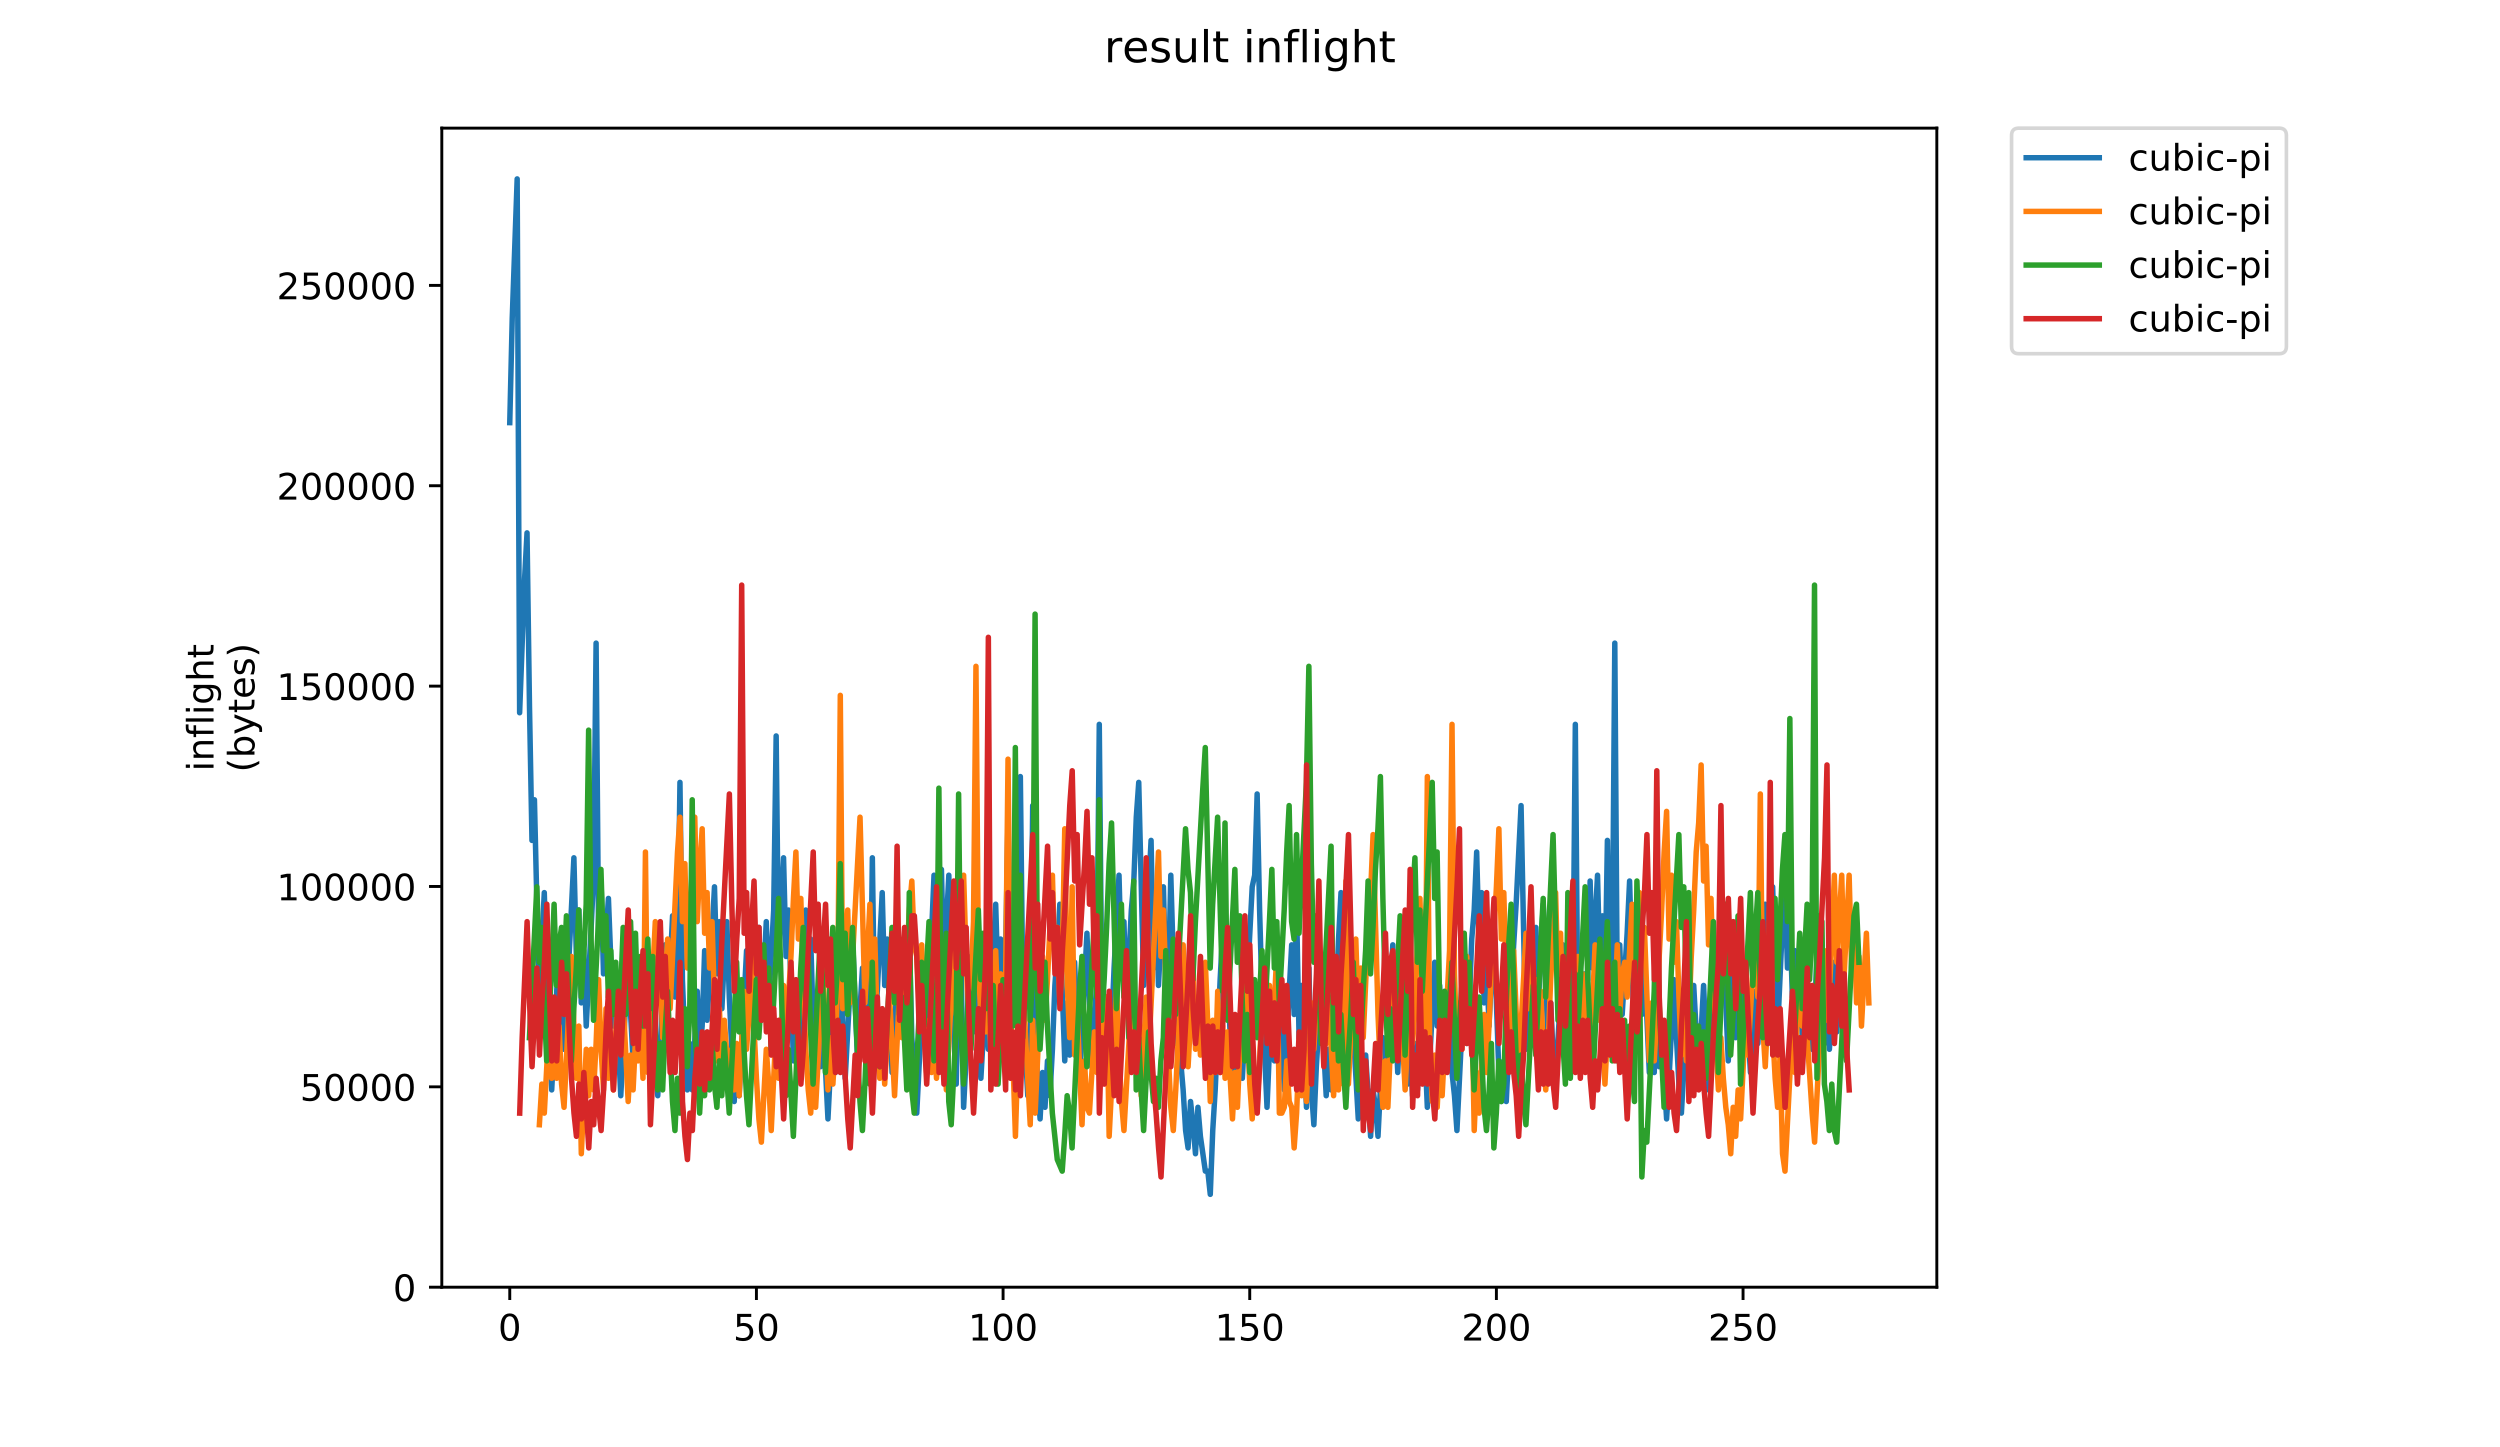<?xml version="1.0" encoding="utf-8" standalone="no"?>
<!DOCTYPE svg PUBLIC "-//W3C//DTD SVG 1.1//EN"
  "http://www.w3.org/Graphics/SVG/1.1/DTD/svg11.dtd">
<!-- Created with matplotlib (https://matplotlib.org/) -->
<svg height="396pt" version="1.1" viewBox="0 0 684 396" width="684pt" xmlns="http://www.w3.org/2000/svg" xmlns:xlink="http://www.w3.org/1999/xlink">
 <defs>
  <style type="text/css">
*{stroke-linecap:butt;stroke-linejoin:round;}
  </style>
 </defs>
 <g id="figure_1">
  <g id="patch_1">
   <path d="M 0 396 
L 684 396 
L 684 0 
L 0 0 
z
" style="fill:#ffffff;"/>
  </g>
  <g id="axes_1">
   <g id="patch_2">
    <path d="M 120.879 352.174 
L 529.913 352.174 
L 529.913 35.062 
L 120.879 35.062 
z
" style="fill:#ffffff;"/>
   </g>
   <g id="matplotlib.axis_1">
    <g id="xtick_1">
     <g id="line2d_1">
      <defs>
       <path d="M 0 0 
L 0 3.5 
" id="mf657076a03" style="stroke:#000000;stroke-width:0.8;"/>
      </defs>
      <g>
       <use style="stroke:#000000;stroke-width:0.8;" x="139.471" xlink:href="#mf657076a03" y="352.174"/>
      </g>
     </g>
     <g id="text_1">
      <!-- 0 -->
      <defs>
       <path d="M 31.781 66.406 
Q 24.172 66.406 20.328 58.906 
Q 16.5 51.422 16.5 36.375 
Q 16.5 21.391 20.328 13.891 
Q 24.172 6.391 31.781 6.391 
Q 39.453 6.391 43.281 13.891 
Q 47.125 21.391 47.125 36.375 
Q 47.125 51.422 43.281 58.906 
Q 39.453 66.406 31.781 66.406 
z
M 31.781 74.219 
Q 44.047 74.219 50.516 64.516 
Q 56.984 54.828 56.984 36.375 
Q 56.984 17.969 50.516 8.266 
Q 44.047 -1.422 31.781 -1.422 
Q 19.531 -1.422 13.062 8.266 
Q 6.594 17.969 6.594 36.375 
Q 6.594 54.828 13.062 64.516 
Q 19.531 74.219 31.781 74.219 
z
" id="DejaVuSans-48"/>
      </defs>
      <g transform="translate(136.29 366.773)scale(0.1 -0.1)">
       <use xlink:href="#DejaVuSans-48"/>
      </g>
     </g>
    </g>
    <g id="xtick_2">
     <g id="line2d_2">
      <g>
       <use style="stroke:#000000;stroke-width:0.8;" x="206.957" xlink:href="#mf657076a03" y="352.174"/>
      </g>
     </g>
     <g id="text_2">
      <!-- 50 -->
      <defs>
       <path d="M 10.797 72.906 
L 49.516 72.906 
L 49.516 64.594 
L 19.828 64.594 
L 19.828 46.734 
Q 21.969 47.469 24.109 47.828 
Q 26.266 48.188 28.422 48.188 
Q 40.625 48.188 47.75 41.5 
Q 54.891 34.812 54.891 23.391 
Q 54.891 11.625 47.562 5.094 
Q 40.234 -1.422 26.906 -1.422 
Q 22.312 -1.422 17.547 -0.641 
Q 12.797 0.141 7.719 1.703 
L 7.719 11.625 
Q 12.109 9.234 16.797 8.062 
Q 21.484 6.891 26.703 6.891 
Q 35.156 6.891 40.078 11.328 
Q 45.016 15.766 45.016 23.391 
Q 45.016 31 40.078 35.438 
Q 35.156 39.891 26.703 39.891 
Q 22.75 39.891 18.812 39.016 
Q 14.891 38.141 10.797 36.281 
z
" id="DejaVuSans-53"/>
      </defs>
      <g transform="translate(200.594 366.773)scale(0.1 -0.1)">
       <use xlink:href="#DejaVuSans-53"/>
       <use x="63.623" xlink:href="#DejaVuSans-48"/>
      </g>
     </g>
    </g>
    <g id="xtick_3">
     <g id="line2d_3">
      <g>
       <use style="stroke:#000000;stroke-width:0.8;" x="274.443" xlink:href="#mf657076a03" y="352.174"/>
      </g>
     </g>
     <g id="text_3">
      <!-- 100 -->
      <defs>
       <path d="M 12.406 8.297 
L 28.516 8.297 
L 28.516 63.922 
L 10.984 60.406 
L 10.984 69.391 
L 28.422 72.906 
L 38.281 72.906 
L 38.281 8.297 
L 54.391 8.297 
L 54.391 0 
L 12.406 0 
z
" id="DejaVuSans-49"/>
      </defs>
      <g transform="translate(264.899 366.773)scale(0.1 -0.1)">
       <use xlink:href="#DejaVuSans-49"/>
       <use x="63.623" xlink:href="#DejaVuSans-48"/>
       <use x="127.246" xlink:href="#DejaVuSans-48"/>
      </g>
     </g>
    </g>
    <g id="xtick_4">
     <g id="line2d_4">
      <g>
       <use style="stroke:#000000;stroke-width:0.8;" x="341.928" xlink:href="#mf657076a03" y="352.174"/>
      </g>
     </g>
     <g id="text_4">
      <!-- 150 -->
      <g transform="translate(332.385 366.773)scale(0.1 -0.1)">
       <use xlink:href="#DejaVuSans-49"/>
       <use x="63.623" xlink:href="#DejaVuSans-53"/>
       <use x="127.246" xlink:href="#DejaVuSans-48"/>
      </g>
     </g>
    </g>
    <g id="xtick_5">
     <g id="line2d_5">
      <g>
       <use style="stroke:#000000;stroke-width:0.8;" x="409.414" xlink:href="#mf657076a03" y="352.174"/>
      </g>
     </g>
     <g id="text_5">
      <!-- 200 -->
      <defs>
       <path d="M 19.188 8.297 
L 53.609 8.297 
L 53.609 0 
L 7.328 0 
L 7.328 8.297 
Q 12.938 14.109 22.625 23.891 
Q 32.328 33.688 34.812 36.531 
Q 39.547 41.844 41.422 45.531 
Q 43.312 49.219 43.312 52.781 
Q 43.312 58.594 39.234 62.25 
Q 35.156 65.922 28.609 65.922 
Q 23.969 65.922 18.812 64.312 
Q 13.672 62.703 7.812 59.422 
L 7.812 69.391 
Q 13.766 71.781 18.938 73 
Q 24.125 74.219 28.422 74.219 
Q 39.75 74.219 46.484 68.547 
Q 53.219 62.891 53.219 53.422 
Q 53.219 48.922 51.531 44.891 
Q 49.859 40.875 45.406 35.406 
Q 44.188 33.984 37.641 27.219 
Q 31.109 20.453 19.188 8.297 
z
" id="DejaVuSans-50"/>
      </defs>
      <g transform="translate(399.87 366.773)scale(0.1 -0.1)">
       <use xlink:href="#DejaVuSans-50"/>
       <use x="63.623" xlink:href="#DejaVuSans-48"/>
       <use x="127.246" xlink:href="#DejaVuSans-48"/>
      </g>
     </g>
    </g>
    <g id="xtick_6">
     <g id="line2d_6">
      <g>
       <use style="stroke:#000000;stroke-width:0.8;" x="476.9" xlink:href="#mf657076a03" y="352.174"/>
      </g>
     </g>
     <g id="text_6">
      <!-- 250 -->
      <g transform="translate(467.356 366.773)scale(0.1 -0.1)">
       <use xlink:href="#DejaVuSans-50"/>
       <use x="63.623" xlink:href="#DejaVuSans-53"/>
       <use x="127.246" xlink:href="#DejaVuSans-48"/>
      </g>
     </g>
    </g>
   </g>
   <g id="matplotlib.axis_2">
    <g id="ytick_1">
     <g id="line2d_7">
      <defs>
       <path d="M 0 0 
L -3.5 0 
" id="m24aa2f560a" style="stroke:#000000;stroke-width:0.8;"/>
      </defs>
      <g>
       <use style="stroke:#000000;stroke-width:0.8;" x="120.879" xlink:href="#m24aa2f560a" y="352.174"/>
      </g>
     </g>
     <g id="text_7">
      <!-- 0 -->
      <g transform="translate(107.516 355.973)scale(0.1 -0.1)">
       <use xlink:href="#DejaVuSans-48"/>
      </g>
     </g>
    </g>
    <g id="ytick_2">
     <g id="line2d_8">
      <g>
       <use style="stroke:#000000;stroke-width:0.8;" x="120.879" xlink:href="#m24aa2f560a" y="297.356"/>
      </g>
     </g>
     <g id="text_8">
      <!-- 50000 -->
      <g transform="translate(82.066 301.155)scale(0.1 -0.1)">
       <use xlink:href="#DejaVuSans-53"/>
       <use x="63.623" xlink:href="#DejaVuSans-48"/>
       <use x="127.246" xlink:href="#DejaVuSans-48"/>
       <use x="190.869" xlink:href="#DejaVuSans-48"/>
       <use x="254.492" xlink:href="#DejaVuSans-48"/>
      </g>
     </g>
    </g>
    <g id="ytick_3">
     <g id="line2d_9">
      <g>
       <use style="stroke:#000000;stroke-width:0.8;" x="120.879" xlink:href="#m24aa2f560a" y="242.537"/>
      </g>
     </g>
     <g id="text_9">
      <!-- 100000 -->
      <g transform="translate(75.704 246.336)scale(0.1 -0.1)">
       <use xlink:href="#DejaVuSans-49"/>
       <use x="63.623" xlink:href="#DejaVuSans-48"/>
       <use x="127.246" xlink:href="#DejaVuSans-48"/>
       <use x="190.869" xlink:href="#DejaVuSans-48"/>
       <use x="254.492" xlink:href="#DejaVuSans-48"/>
       <use x="318.115" xlink:href="#DejaVuSans-48"/>
      </g>
     </g>
    </g>
    <g id="ytick_4">
     <g id="line2d_10">
      <g>
       <use style="stroke:#000000;stroke-width:0.8;" x="120.879" xlink:href="#m24aa2f560a" y="187.719"/>
      </g>
     </g>
     <g id="text_10">
      <!-- 150000 -->
      <g transform="translate(75.704 191.518)scale(0.1 -0.1)">
       <use xlink:href="#DejaVuSans-49"/>
       <use x="63.623" xlink:href="#DejaVuSans-53"/>
       <use x="127.246" xlink:href="#DejaVuSans-48"/>
       <use x="190.869" xlink:href="#DejaVuSans-48"/>
       <use x="254.492" xlink:href="#DejaVuSans-48"/>
       <use x="318.115" xlink:href="#DejaVuSans-48"/>
      </g>
     </g>
    </g>
    <g id="ytick_5">
     <g id="line2d_11">
      <g>
       <use style="stroke:#000000;stroke-width:0.8;" x="120.879" xlink:href="#m24aa2f560a" y="132.9"/>
      </g>
     </g>
     <g id="text_11">
      <!-- 200000 -->
      <g transform="translate(75.704 136.7)scale(0.1 -0.1)">
       <use xlink:href="#DejaVuSans-50"/>
       <use x="63.623" xlink:href="#DejaVuSans-48"/>
       <use x="127.246" xlink:href="#DejaVuSans-48"/>
       <use x="190.869" xlink:href="#DejaVuSans-48"/>
       <use x="254.492" xlink:href="#DejaVuSans-48"/>
       <use x="318.115" xlink:href="#DejaVuSans-48"/>
      </g>
     </g>
    </g>
    <g id="ytick_6">
     <g id="line2d_12">
      <g>
       <use style="stroke:#000000;stroke-width:0.8;" x="120.879" xlink:href="#m24aa2f560a" y="78.082"/>
      </g>
     </g>
     <g id="text_12">
      <!-- 250000 -->
      <g transform="translate(75.704 81.881)scale(0.1 -0.1)">
       <use xlink:href="#DejaVuSans-50"/>
       <use x="63.623" xlink:href="#DejaVuSans-53"/>
       <use x="127.246" xlink:href="#DejaVuSans-48"/>
       <use x="190.869" xlink:href="#DejaVuSans-48"/>
       <use x="254.492" xlink:href="#DejaVuSans-48"/>
       <use x="318.115" xlink:href="#DejaVuSans-48"/>
      </g>
     </g>
    </g>
    <g id="text_13">
     <!-- inflight -->
     <defs>
      <path d="M 9.422 54.688 
L 18.406 54.688 
L 18.406 0 
L 9.422 0 
z
M 9.422 75.984 
L 18.406 75.984 
L 18.406 64.594 
L 9.422 64.594 
z
" id="DejaVuSans-105"/>
      <path d="M 54.891 33.016 
L 54.891 0 
L 45.906 0 
L 45.906 32.719 
Q 45.906 40.484 42.875 44.328 
Q 39.844 48.188 33.797 48.188 
Q 26.516 48.188 22.312 43.547 
Q 18.109 38.922 18.109 30.906 
L 18.109 0 
L 9.078 0 
L 9.078 54.688 
L 18.109 54.688 
L 18.109 46.188 
Q 21.344 51.125 25.703 53.562 
Q 30.078 56 35.797 56 
Q 45.219 56 50.047 50.172 
Q 54.891 44.344 54.891 33.016 
z
" id="DejaVuSans-110"/>
      <path d="M 37.109 75.984 
L 37.109 68.5 
L 28.516 68.5 
Q 23.688 68.5 21.797 66.547 
Q 19.922 64.594 19.922 59.516 
L 19.922 54.688 
L 34.719 54.688 
L 34.719 47.703 
L 19.922 47.703 
L 19.922 0 
L 10.891 0 
L 10.891 47.703 
L 2.297 47.703 
L 2.297 54.688 
L 10.891 54.688 
L 10.891 58.5 
Q 10.891 67.625 15.141 71.797 
Q 19.391 75.984 28.609 75.984 
z
" id="DejaVuSans-102"/>
      <path d="M 9.422 75.984 
L 18.406 75.984 
L 18.406 0 
L 9.422 0 
z
" id="DejaVuSans-108"/>
      <path d="M 45.406 27.984 
Q 45.406 37.75 41.375 43.109 
Q 37.359 48.484 30.078 48.484 
Q 22.859 48.484 18.828 43.109 
Q 14.797 37.75 14.797 27.984 
Q 14.797 18.266 18.828 12.891 
Q 22.859 7.516 30.078 7.516 
Q 37.359 7.516 41.375 12.891 
Q 45.406 18.266 45.406 27.984 
z
M 54.391 6.781 
Q 54.391 -7.172 48.188 -13.984 
Q 42 -20.797 29.203 -20.797 
Q 24.469 -20.797 20.266 -20.094 
Q 16.062 -19.391 12.109 -17.922 
L 12.109 -9.188 
Q 16.062 -11.328 19.922 -12.344 
Q 23.781 -13.375 27.781 -13.375 
Q 36.625 -13.375 41.016 -8.766 
Q 45.406 -4.156 45.406 5.172 
L 45.406 9.625 
Q 42.625 4.781 38.281 2.391 
Q 33.938 0 27.875 0 
Q 17.828 0 11.672 7.656 
Q 5.516 15.328 5.516 27.984 
Q 5.516 40.672 11.672 48.328 
Q 17.828 56 27.875 56 
Q 33.938 56 38.281 53.609 
Q 42.625 51.219 45.406 46.391 
L 45.406 54.688 
L 54.391 54.688 
z
" id="DejaVuSans-103"/>
      <path d="M 54.891 33.016 
L 54.891 0 
L 45.906 0 
L 45.906 32.719 
Q 45.906 40.484 42.875 44.328 
Q 39.844 48.188 33.797 48.188 
Q 26.516 48.188 22.312 43.547 
Q 18.109 38.922 18.109 30.906 
L 18.109 0 
L 9.078 0 
L 9.078 75.984 
L 18.109 75.984 
L 18.109 46.188 
Q 21.344 51.125 25.703 53.562 
Q 30.078 56 35.797 56 
Q 45.219 56 50.047 50.172 
Q 54.891 44.344 54.891 33.016 
z
" id="DejaVuSans-104"/>
      <path d="M 18.312 70.219 
L 18.312 54.688 
L 36.812 54.688 
L 36.812 47.703 
L 18.312 47.703 
L 18.312 18.016 
Q 18.312 11.328 20.141 9.422 
Q 21.969 7.516 27.594 7.516 
L 36.812 7.516 
L 36.812 0 
L 27.594 0 
Q 17.188 0 13.234 3.875 
Q 9.281 7.766 9.281 18.016 
L 9.281 47.703 
L 2.688 47.703 
L 2.688 54.688 
L 9.281 54.688 
L 9.281 70.219 
z
" id="DejaVuSans-116"/>
     </defs>
     <g transform="translate(58.426 211.018)rotate(-90)scale(0.1 -0.1)">
      <use xlink:href="#DejaVuSans-105"/>
      <use x="27.783" xlink:href="#DejaVuSans-110"/>
      <use x="91.162" xlink:href="#DejaVuSans-102"/>
      <use x="126.367" xlink:href="#DejaVuSans-108"/>
      <use x="154.15" xlink:href="#DejaVuSans-105"/>
      <use x="181.934" xlink:href="#DejaVuSans-103"/>
      <use x="245.41" xlink:href="#DejaVuSans-104"/>
      <use x="308.789" xlink:href="#DejaVuSans-116"/>
     </g>
     <!-- (bytes) -->
     <defs>
      <path d="M 31 75.875 
Q 24.469 64.656 21.281 53.656 
Q 18.109 42.672 18.109 31.391 
Q 18.109 20.125 21.312 9.062 
Q 24.516 -2 31 -13.188 
L 23.188 -13.188 
Q 15.875 -1.703 12.234 9.375 
Q 8.594 20.453 8.594 31.391 
Q 8.594 42.281 12.203 53.312 
Q 15.828 64.359 23.188 75.875 
z
" id="DejaVuSans-40"/>
      <path d="M 48.688 27.297 
Q 48.688 37.203 44.609 42.844 
Q 40.531 48.484 33.406 48.484 
Q 26.266 48.484 22.188 42.844 
Q 18.109 37.203 18.109 27.297 
Q 18.109 17.391 22.188 11.75 
Q 26.266 6.109 33.406 6.109 
Q 40.531 6.109 44.609 11.75 
Q 48.688 17.391 48.688 27.297 
z
M 18.109 46.391 
Q 20.953 51.266 25.266 53.625 
Q 29.594 56 35.594 56 
Q 45.562 56 51.781 48.094 
Q 58.016 40.188 58.016 27.297 
Q 58.016 14.406 51.781 6.484 
Q 45.562 -1.422 35.594 -1.422 
Q 29.594 -1.422 25.266 0.953 
Q 20.953 3.328 18.109 8.203 
L 18.109 0 
L 9.078 0 
L 9.078 75.984 
L 18.109 75.984 
z
" id="DejaVuSans-98"/>
      <path d="M 32.172 -5.078 
Q 28.375 -14.844 24.75 -17.812 
Q 21.141 -20.797 15.094 -20.797 
L 7.906 -20.797 
L 7.906 -13.281 
L 13.188 -13.281 
Q 16.891 -13.281 18.938 -11.516 
Q 21 -9.766 23.484 -3.219 
L 25.094 0.875 
L 2.984 54.688 
L 12.5 54.688 
L 29.594 11.922 
L 46.688 54.688 
L 56.203 54.688 
z
" id="DejaVuSans-121"/>
      <path d="M 56.203 29.594 
L 56.203 25.203 
L 14.891 25.203 
Q 15.484 15.922 20.484 11.062 
Q 25.484 6.203 34.422 6.203 
Q 39.594 6.203 44.453 7.469 
Q 49.312 8.734 54.109 11.281 
L 54.109 2.781 
Q 49.266 0.734 44.188 -0.344 
Q 39.109 -1.422 33.891 -1.422 
Q 20.797 -1.422 13.156 6.188 
Q 5.516 13.812 5.516 26.812 
Q 5.516 40.234 12.766 48.109 
Q 20.016 56 32.328 56 
Q 43.359 56 49.781 48.891 
Q 56.203 41.797 56.203 29.594 
z
M 47.219 32.234 
Q 47.125 39.594 43.094 43.984 
Q 39.062 48.391 32.422 48.391 
Q 24.906 48.391 20.391 44.141 
Q 15.875 39.891 15.188 32.172 
z
" id="DejaVuSans-101"/>
      <path d="M 44.281 53.078 
L 44.281 44.578 
Q 40.484 46.531 36.375 47.5 
Q 32.281 48.484 27.875 48.484 
Q 21.188 48.484 17.844 46.438 
Q 14.5 44.391 14.5 40.281 
Q 14.5 37.156 16.891 35.375 
Q 19.281 33.594 26.516 31.984 
L 29.594 31.297 
Q 39.156 29.25 43.188 25.516 
Q 47.219 21.781 47.219 15.094 
Q 47.219 7.469 41.188 3.016 
Q 35.156 -1.422 24.609 -1.422 
Q 20.219 -1.422 15.453 -0.562 
Q 10.688 0.297 5.422 2 
L 5.422 11.281 
Q 10.406 8.688 15.234 7.391 
Q 20.062 6.109 24.812 6.109 
Q 31.156 6.109 34.562 8.281 
Q 37.984 10.453 37.984 14.406 
Q 37.984 18.062 35.516 20.016 
Q 33.062 21.969 24.703 23.781 
L 21.578 24.516 
Q 13.234 26.266 9.516 29.906 
Q 5.812 33.547 5.812 39.891 
Q 5.812 47.609 11.281 51.797 
Q 16.75 56 26.812 56 
Q 31.781 56 36.172 55.266 
Q 40.578 54.547 44.281 53.078 
z
" id="DejaVuSans-115"/>
      <path d="M 8.016 75.875 
L 15.828 75.875 
Q 23.141 64.359 26.781 53.312 
Q 30.422 42.281 30.422 31.391 
Q 30.422 20.453 26.781 9.375 
Q 23.141 -1.703 15.828 -13.188 
L 8.016 -13.188 
Q 14.5 -2 17.703 9.062 
Q 20.906 20.125 20.906 31.391 
Q 20.906 42.672 17.703 53.656 
Q 14.5 64.656 8.016 75.875 
z
" id="DejaVuSans-41"/>
     </defs>
     <g transform="translate(69.624 211.295)rotate(-90)scale(0.1 -0.1)">
      <use xlink:href="#DejaVuSans-40"/>
      <use x="39.014" xlink:href="#DejaVuSans-98"/>
      <use x="102.49" xlink:href="#DejaVuSans-121"/>
      <use x="161.67" xlink:href="#DejaVuSans-116"/>
      <use x="200.879" xlink:href="#DejaVuSans-101"/>
      <use x="262.402" xlink:href="#DejaVuSans-115"/>
      <use x="314.502" xlink:href="#DejaVuSans-41"/>
     </g>
    </g>
   </g>
   <g id="line2d_13">
    <path clip-path="url(#p564db8ecb2)" d="M 139.471 115.63 
L 140.146 87.055 
L 141.496 48.953 
L 142.17 195.007 
L 143.52 158.494 
L 144.195 145.794 
L 144.87 193.42 
L 145.545 229.933 
L 146.22 218.821 
L 146.895 247.396 
L 147.569 271.209 
L 148.919 244.221 
L 149.594 268.034 
L 150.269 285.497 
L 150.944 298.198 
L 152.968 258.509 
L 153.643 277.56 
L 154.318 287.085 
L 154.993 275.972 
L 157.017 234.696 
L 157.692 261.684 
L 158.367 248.984 
L 159.042 274.385 
L 159.717 260.097 
L 160.392 280.735 
L 161.741 253.747 
L 162.416 239.459 
L 163.091 175.957 
L 163.766 255.334 
L 164.441 241.046 
L 165.116 266.447 
L 166.465 245.809 
L 167.815 280.735 
L 168.49 266.447 
L 169.165 285.497 
L 169.84 299.785 
L 171.864 261.684 
L 172.539 277.56 
L 173.214 290.26 
L 173.889 277.56 
L 174.564 288.672 
L 175.239 274.385 
L 175.913 290.26 
L 176.588 283.91 
L 177.263 263.272 
L 177.938 283.91 
L 178.613 272.797 
L 179.963 299.785 
L 181.312 272.797 
L 181.987 258.509 
L 182.662 279.147 
L 184.012 250.571 
L 184.687 272.797 
L 185.361 263.272 
L 186.036 214.058 
L 186.711 268.034 
L 187.386 285.497 
L 188.061 298.198 
L 188.736 285.497 
L 189.411 298.198 
L 190.76 271.209 
L 191.435 288.672 
L 192.11 280.735 
L 192.785 260.097 
L 193.46 279.147 
L 194.809 255.334 
L 195.484 242.634 
L 196.159 266.447 
L 196.834 252.159 
L 197.509 275.972 
L 198.184 261.684 
L 198.859 252.159 
L 199.533 272.797 
L 200.883 301.373 
L 201.558 287.085 
L 202.233 299.785 
L 204.257 260.097 
L 204.932 279.147 
L 205.607 264.859 
L 206.282 283.91 
L 206.957 271.209 
L 207.632 253.747 
L 208.307 279.147 
L 209.656 252.159 
L 210.331 274.385 
L 211.681 248.984 
L 212.356 201.358 
L 213.031 263.272 
L 214.38 234.696 
L 215.055 261.684 
L 215.73 248.984 
L 217.08 290.26 
L 217.755 275.972 
L 218.429 288.672 
L 220.454 248.984 
L 221.129 271.209 
L 221.804 256.922 
L 222.479 279.147 
L 223.153 293.435 
L 223.828 280.735 
L 224.503 291.848 
L 225.178 279.147 
L 226.528 306.135 
L 227.877 279.147 
L 228.552 293.435 
L 229.227 280.735 
L 229.902 244.221 
L 230.577 280.735 
L 231.252 295.023 
L 233.276 256.922 
L 234.626 290.26 
L 235.301 275.972 
L 235.976 264.859 
L 236.651 279.147 
L 237.325 269.622 
L 238 287.085 
L 238.675 234.696 
L 239.35 282.322 
L 240.025 271.209 
L 241.375 244.221 
L 242.049 269.622 
L 242.724 256.922 
L 243.399 279.147 
L 244.074 293.435 
L 246.099 256.922 
L 246.773 269.622 
L 247.448 261.684 
L 248.123 280.735 
L 248.798 256.922 
L 249.473 283.91 
L 250.148 293.435 
L 250.823 304.548 
L 252.172 277.56 
L 252.847 263.272 
L 253.522 282.322 
L 254.197 266.447 
L 254.872 255.334 
L 255.547 239.459 
L 256.221 264.859 
L 257.571 237.871 
L 258.246 266.447 
L 259.596 239.459 
L 260.271 264.859 
L 260.945 282.322 
L 261.62 296.61 
L 262.295 263.272 
L 262.97 264.859 
L 263.645 302.96 
L 264.995 275.972 
L 265.67 261.684 
L 266.344 282.322 
L 267.019 228.346 
L 267.694 287.085 
L 268.369 295.023 
L 269.719 271.209 
L 270.394 287.085 
L 272.418 247.396 
L 273.093 269.622 
L 273.768 256.922 
L 274.443 274.385 
L 275.118 261.684 
L 275.792 223.583 
L 276.467 272.797 
L 277.142 258.509 
L 277.817 279.147 
L 278.492 263.272 
L 279.167 212.47 
L 279.842 271.209 
L 280.516 287.085 
L 281.191 299.785 
L 281.866 288.672 
L 282.541 220.408 
L 283.216 279.147 
L 283.891 296.61 
L 284.566 306.135 
L 285.24 293.435 
L 285.915 302.96 
L 286.59 290.26 
L 287.265 299.785 
L 287.94 287.085 
L 288.615 269.622 
L 289.29 260.097 
L 289.964 247.396 
L 290.639 271.209 
L 291.314 290.26 
L 291.989 274.385 
L 292.664 288.672 
L 294.014 263.272 
L 294.688 280.735 
L 295.363 295.023 
L 297.388 255.334 
L 298.738 291.848 
L 300.087 268.034 
L 300.762 198.183 
L 301.437 272.797 
L 302.112 287.085 
L 302.787 272.797 
L 303.462 291.848 
L 304.136 280.735 
L 304.811 264.859 
L 306.161 239.459 
L 306.836 264.859 
L 307.511 252.159 
L 308.186 275.972 
L 309.535 248.984 
L 310.21 241.046 
L 310.885 223.583 
L 311.56 214.058 
L 312.91 269.622 
L 314.934 229.933 
L 315.609 264.859 
L 316.284 245.809 
L 316.959 269.622 
L 318.308 242.634 
L 318.983 269.622 
L 319.658 269.622 
L 320.333 239.459 
L 321.683 285.497 
L 322.358 272.797 
L 323.032 290.26 
L 323.707 298.198 
L 324.382 309.311 
L 325.057 314.073 
L 325.732 301.373 
L 326.407 307.723 
L 327.082 315.661 
L 327.756 302.96 
L 328.431 310.898 
L 329.781 320.423 
L 330.456 320.423 
L 331.131 326.773 
L 331.806 309.311 
L 332.48 298.198 
L 333.83 268.034 
L 334.505 255.334 
L 335.18 277.56 
L 335.855 264.859 
L 336.53 282.322 
L 337.204 296.61 
L 337.879 283.91 
L 338.554 295.023 
L 339.229 280.735 
L 339.904 295.023 
L 342.603 242.634 
L 343.278 239.459 
L 343.953 217.233 
L 344.628 248.984 
L 345.303 272.797 
L 346.652 302.96 
L 347.327 287.085 
L 348.002 274.385 
L 348.677 290.26 
L 350.027 263.272 
L 350.702 283.91 
L 351.376 298.198 
L 352.726 271.209 
L 353.401 258.509 
L 354.076 277.56 
L 354.751 248.984 
L 355.426 283.91 
L 356.1 269.622 
L 357.45 302.96 
L 358.125 264.859 
L 358.8 298.198 
L 359.475 307.723 
L 360.15 291.848 
L 360.824 280.735 
L 361.499 266.447 
L 362.174 287.085 
L 362.849 299.785 
L 363.524 287.085 
L 364.199 298.198 
L 365.548 274.385 
L 366.223 256.922 
L 366.898 244.221 
L 367.573 271.209 
L 368.248 288.672 
L 369.598 263.272 
L 370.272 282.322 
L 371.622 306.135 
L 372.297 290.26 
L 372.972 302.96 
L 373.647 288.672 
L 374.996 310.898 
L 375.671 298.198 
L 376.346 302.96 
L 377.021 310.898 
L 378.371 283.91 
L 379.046 296.61 
L 380.395 272.797 
L 381.07 258.509 
L 381.745 277.56 
L 382.42 293.435 
L 383.77 264.859 
L 384.445 282.322 
L 385.119 296.61 
L 385.794 285.497 
L 386.469 299.785 
L 387.144 285.497 
L 387.819 298.198 
L 388.494 287.085 
L 389.169 271.209 
L 390.518 302.96 
L 392.543 263.272 
L 393.218 280.735 
L 393.893 269.622 
L 394.567 285.497 
L 395.242 272.797 
L 395.917 287.085 
L 396.592 272.797 
L 397.267 293.435 
L 397.942 299.785 
L 398.617 309.311 
L 400.641 268.034 
L 401.316 285.497 
L 401.991 274.385 
L 402.666 256.922 
L 403.341 248.984 
L 404.015 233.108 
L 404.69 258.509 
L 405.365 244.221 
L 406.04 274.385 
L 406.715 261.684 
L 407.39 280.735 
L 408.065 266.447 
L 408.739 255.334 
L 410.089 293.435 
L 410.764 301.373 
L 411.439 290.26 
L 412.114 301.373 
L 414.138 258.509 
L 414.813 247.396 
L 416.163 220.408 
L 417.513 287.085 
L 418.187 260.097 
L 418.862 279.147 
L 420.212 253.747 
L 420.887 274.385 
L 422.237 247.396 
L 423.586 288.672 
L 424.261 274.385 
L 424.936 288.672 
L 425.611 298.198 
L 426.286 283.91 
L 426.961 272.797 
L 427.635 258.509 
L 428.31 275.972 
L 429.66 252.159 
L 430.335 272.797 
L 431.01 198.183 
L 431.685 277.56 
L 432.359 293.435 
L 433.709 266.447 
L 434.384 268.034 
L 435.059 241.046 
L 435.734 264.859 
L 437.083 239.459 
L 437.758 266.447 
L 438.433 250.571 
L 439.108 271.209 
L 439.783 229.933 
L 440.458 275.972 
L 441.133 261.684 
L 441.807 175.957 
L 442.482 271.209 
L 443.157 258.509 
L 443.832 277.56 
L 445.182 255.334 
L 445.857 241.046 
L 446.531 264.859 
L 447.206 282.322 
L 447.881 269.622 
L 448.556 260.097 
L 449.231 277.56 
L 449.906 263.272 
L 451.255 293.435 
L 451.93 280.735 
L 452.605 293.435 
L 453.28 264.859 
L 453.955 291.848 
L 454.63 279.147 
L 455.305 295.023 
L 455.979 306.135 
L 456.654 295.023 
L 458.004 268.034 
L 458.679 283.91 
L 459.354 296.61 
L 460.029 304.548 
L 461.378 280.735 
L 462.053 293.435 
L 462.728 275.972 
L 463.403 269.622 
L 464.753 295.023 
L 466.102 269.622 
L 466.777 285.497 
L 467.452 298.198 
L 469.477 260.097 
L 470.151 279.147 
L 471.501 252.159 
L 472.176 274.385 
L 472.851 290.26 
L 474.201 263.272 
L 474.875 283.91 
L 476.225 255.334 
L 476.9 275.972 
L 477.575 264.859 
L 478.25 282.322 
L 478.925 293.435 
L 479.599 285.497 
L 480.274 271.209 
L 480.949 285.497 
L 482.974 247.396 
L 483.649 268.034 
L 484.998 242.634 
L 485.673 264.859 
L 486.348 282.322 
L 487.698 252.159 
L 488.373 241.046 
L 489.047 264.859 
L 489.722 252.159 
L 490.397 272.797 
L 491.072 260.097 
L 491.747 280.735 
L 492.422 268.034 
L 493.097 283.91 
L 493.771 269.622 
L 494.446 287.085 
L 495.121 271.209 
L 495.796 287.085 
L 496.471 275.972 
L 497.146 261.684 
L 497.821 279.147 
L 498.495 268.034 
L 499.17 285.497 
L 499.845 271.209 
L 500.52 287.085 
L 501.87 263.272 
L 502.545 282.322 
L 503.22 269.622 
L 503.22 269.622 
" style="fill:none;stroke:#1f77b4;stroke-linecap:square;stroke-width:1.5;"/>
   </g>
   <g id="line2d_14">
    <path clip-path="url(#p564db8ecb2)" d="M 147.572 307.723 
L 148.247 296.61 
L 148.922 304.548 
L 150.271 279.147 
L 150.946 295.023 
L 151.621 280.735 
L 152.296 295.023 
L 152.971 280.735 
L 153.646 296.61 
L 154.321 302.96 
L 156.345 261.684 
L 157.02 280.735 
L 157.695 295.023 
L 158.37 280.735 
L 159.045 315.661 
L 160.394 287.085 
L 161.069 299.785 
L 161.744 287.085 
L 162.419 298.198 
L 163.094 285.497 
L 163.769 268.034 
L 164.444 287.085 
L 165.118 298.198 
L 165.793 275.972 
L 166.468 295.023 
L 167.143 285.497 
L 167.818 298.198 
L 168.493 282.322 
L 169.168 269.622 
L 169.842 283.91 
L 170.517 274.385 
L 171.867 301.373 
L 172.542 288.672 
L 173.217 298.198 
L 173.892 283.91 
L 174.566 290.26 
L 175.241 279.147 
L 175.916 295.023 
L 176.591 233.108 
L 177.266 293.435 
L 179.29 252.159 
L 179.965 274.385 
L 180.64 263.272 
L 181.315 283.91 
L 181.99 268.034 
L 182.665 256.922 
L 183.34 275.972 
L 185.364 233.108 
L 186.039 223.583 
L 186.714 252.159 
L 187.389 236.284 
L 188.064 264.859 
L 190.088 223.583 
L 190.763 252.159 
L 191.438 237.871 
L 192.113 226.758 
L 192.788 255.334 
L 193.462 244.221 
L 194.137 264.859 
L 194.812 252.159 
L 195.487 274.385 
L 196.162 290.26 
L 196.837 275.972 
L 197.512 293.435 
L 198.186 279.147 
L 198.861 288.672 
L 199.536 299.785 
L 200.211 287.085 
L 200.886 298.198 
L 201.561 285.497 
L 202.236 299.785 
L 203.585 271.209 
L 204.26 287.085 
L 204.935 277.56 
L 205.61 260.097 
L 206.285 280.735 
L 206.96 295.023 
L 207.634 306.135 
L 208.309 312.486 
L 209.659 287.085 
L 210.334 296.61 
L 211.009 309.311 
L 212.358 280.735 
L 213.033 295.023 
L 213.708 283.91 
L 214.383 269.622 
L 215.058 287.085 
L 215.733 272.797 
L 216.408 261.684 
L 217.082 245.809 
L 217.757 233.108 
L 218.432 256.922 
L 219.107 245.809 
L 219.782 269.622 
L 220.457 287.085 
L 221.132 298.198 
L 221.806 304.548 
L 222.481 293.435 
L 223.156 302.96 
L 225.181 264.859 
L 225.856 283.91 
L 226.53 298.198 
L 227.205 283.91 
L 227.88 296.61 
L 228.555 285.497 
L 229.23 268.034 
L 229.905 190.245 
L 230.58 275.972 
L 231.929 248.984 
L 232.604 274.385 
L 235.304 223.583 
L 236.653 274.385 
L 238.003 247.396 
L 238.678 272.797 
L 239.353 256.922 
L 240.028 280.735 
L 240.702 295.023 
L 241.377 282.322 
L 242.052 296.61 
L 243.402 272.797 
L 244.752 299.785 
L 246.101 271.209 
L 246.776 283.91 
L 247.451 277.56 
L 248.126 261.684 
L 248.801 248.984 
L 249.476 241.046 
L 250.15 258.509 
L 250.825 261.684 
L 251.5 274.385 
L 252.175 258.509 
L 252.85 277.56 
L 253.525 293.435 
L 254.2 279.147 
L 254.874 293.435 
L 255.549 282.322 
L 256.224 295.023 
L 257.574 268.034 
L 258.924 298.198 
L 260.948 260.097 
L 261.623 277.56 
L 263.648 239.459 
L 264.322 261.684 
L 264.997 279.147 
L 265.672 268.034 
L 266.347 252.159 
L 267.022 182.307 
L 267.697 263.272 
L 268.372 279.147 
L 269.046 264.859 
L 269.721 282.322 
L 270.396 271.209 
L 271.071 287.085 
L 272.421 260.097 
L 273.096 279.147 
L 273.77 266.447 
L 274.445 282.322 
L 275.12 269.622 
L 275.795 207.708 
L 276.47 274.385 
L 277.145 290.26 
L 277.82 310.898 
L 278.495 288.672 
L 279.169 277.56 
L 279.844 261.684 
L 280.519 282.322 
L 281.869 307.723 
L 282.544 279.147 
L 283.219 304.548 
L 284.568 274.385 
L 285.243 261.684 
L 285.918 279.147 
L 286.593 268.034 
L 287.943 239.459 
L 288.617 264.859 
L 289.292 253.747 
L 289.967 274.385 
L 290.642 261.684 
L 291.317 226.758 
L 291.992 269.622 
L 292.667 283.91 
L 293.341 242.634 
L 294.016 288.672 
L 294.691 275.972 
L 296.041 307.723 
L 296.716 290.26 
L 297.391 302.96 
L 298.065 304.548 
L 299.415 282.322 
L 300.09 293.435 
L 300.765 282.322 
L 301.44 266.447 
L 302.115 283.91 
L 302.789 272.797 
L 303.464 310.898 
L 304.814 283.91 
L 305.489 269.622 
L 306.164 288.672 
L 306.839 301.373 
L 307.513 309.311 
L 308.863 285.497 
L 309.538 271.209 
L 310.213 287.085 
L 310.888 275.972 
L 311.563 275.972 
L 312.237 299.785 
L 313.587 272.797 
L 314.262 288.672 
L 316.961 233.108 
L 317.636 261.684 
L 318.311 248.984 
L 319.661 288.672 
L 320.336 302.96 
L 321.011 309.311 
L 321.685 298.198 
L 323.035 269.622 
L 323.71 258.509 
L 324.385 277.56 
L 325.06 291.848 
L 325.735 279.147 
L 326.409 263.272 
L 327.084 287.085 
L 327.759 272.797 
L 328.434 288.672 
L 329.784 263.272 
L 330.459 280.735 
L 331.133 301.373 
L 331.808 279.147 
L 332.483 293.435 
L 333.158 271.209 
L 333.833 293.435 
L 334.508 280.735 
L 335.183 295.023 
L 335.857 282.322 
L 337.207 306.135 
L 337.882 293.435 
L 338.557 302.96 
L 339.232 287.085 
L 339.907 275.972 
L 340.581 261.684 
L 341.256 280.735 
L 341.931 296.61 
L 342.606 306.135 
L 343.281 293.435 
L 343.956 302.96 
L 345.98 263.272 
L 346.655 282.322 
L 347.33 269.622 
L 348.005 285.497 
L 348.68 274.385 
L 349.355 260.097 
L 350.029 304.548 
L 350.704 304.548 
L 351.379 302.96 
L 352.054 290.26 
L 352.729 301.373 
L 353.404 302.96 
L 354.079 314.073 
L 354.753 304.548 
L 355.428 287.085 
L 356.103 299.785 
L 356.778 288.672 
L 357.453 301.373 
L 358.128 285.497 
L 358.803 274.385 
L 359.477 287.085 
L 360.827 261.684 
L 361.502 279.147 
L 362.177 264.859 
L 362.852 285.497 
L 363.527 272.797 
L 364.876 299.785 
L 365.551 287.085 
L 366.226 298.198 
L 366.901 285.497 
L 367.576 296.61 
L 368.251 241.046 
L 368.925 296.61 
L 370.95 256.922 
L 371.625 279.147 
L 372.3 264.859 
L 372.975 283.91 
L 374.324 253.747 
L 374.999 244.221 
L 375.674 228.346 
L 377.024 277.56 
L 377.699 293.435 
L 378.373 302.96 
L 379.048 290.26 
L 379.723 302.96 
L 380.398 287.085 
L 381.073 275.972 
L 381.748 261.684 
L 382.423 280.735 
L 383.097 268.034 
L 383.772 285.497 
L 384.447 298.198 
L 385.797 271.209 
L 386.472 285.497 
L 387.147 275.972 
L 387.821 256.922 
L 388.496 245.809 
L 389.171 271.209 
L 389.846 288.672 
L 390.521 212.47 
L 391.196 288.672 
L 391.871 301.373 
L 392.545 288.672 
L 393.22 302.96 
L 393.895 288.672 
L 394.57 299.785 
L 396.595 260.097 
L 397.27 198.183 
L 397.944 266.447 
L 398.619 287.085 
L 399.294 274.385 
L 399.969 287.085 
L 400.644 275.972 
L 401.319 261.684 
L 401.994 282.322 
L 402.668 272.797 
L 403.343 309.311 
L 404.018 293.435 
L 404.693 304.548 
L 406.043 277.56 
L 406.718 293.435 
L 407.392 280.735 
L 408.067 264.859 
L 408.742 255.334 
L 409.417 242.634 
L 410.092 226.758 
L 410.767 256.922 
L 411.442 244.221 
L 412.116 268.034 
L 412.791 287.085 
L 413.466 275.972 
L 414.141 260.097 
L 415.491 293.435 
L 417.515 255.334 
L 418.19 275.972 
L 418.865 247.396 
L 419.54 282.322 
L 420.215 268.034 
L 420.89 283.91 
L 421.564 271.209 
L 422.239 287.085 
L 422.914 298.198 
L 423.589 285.497 
L 424.264 268.034 
L 425.614 244.221 
L 426.288 269.622 
L 426.963 255.334 
L 427.638 277.56 
L 428.313 263.272 
L 428.988 283.91 
L 429.663 272.797 
L 430.338 287.085 
L 431.012 275.972 
L 431.687 261.684 
L 432.362 280.735 
L 433.037 266.447 
L 433.712 288.672 
L 434.387 271.209 
L 435.062 285.497 
L 435.736 274.385 
L 436.411 258.509 
L 437.086 279.147 
L 437.761 269.622 
L 439.111 296.61 
L 440.46 269.622 
L 441.135 285.497 
L 441.81 275.972 
L 442.485 258.509 
L 443.16 277.56 
L 443.835 266.447 
L 444.51 263.272 
L 445.184 272.797 
L 446.534 247.396 
L 447.209 269.622 
L 448.559 244.221 
L 449.234 263.272 
L 449.908 253.747 
L 451.258 290.26 
L 451.933 274.385 
L 452.608 290.26 
L 453.283 277.56 
L 453.958 261.684 
L 454.632 248.984 
L 455.307 233.108 
L 455.982 221.996 
L 456.657 256.922 
L 457.332 239.459 
L 458.007 263.272 
L 458.682 252.159 
L 459.356 272.797 
L 460.031 288.672 
L 460.706 274.385 
L 461.381 290.26 
L 462.056 279.147 
L 462.731 261.684 
L 463.406 248.984 
L 464.08 233.108 
L 464.755 225.171 
L 465.43 209.295 
L 466.105 241.046 
L 466.78 231.521 
L 467.455 258.509 
L 468.13 245.809 
L 468.804 269.622 
L 469.479 285.497 
L 470.154 298.198 
L 470.829 283.91 
L 471.504 295.023 
L 472.179 302.96 
L 472.854 307.723 
L 473.528 315.661 
L 474.203 302.96 
L 474.878 310.898 
L 475.553 298.198 
L 476.228 306.135 
L 477.578 279.147 
L 478.252 288.672 
L 479.602 264.859 
L 480.277 252.159 
L 480.952 272.797 
L 481.627 217.233 
L 482.302 280.735 
L 482.976 291.848 
L 483.651 277.56 
L 484.326 239.459 
L 485.001 282.322 
L 485.676 295.023 
L 486.351 302.96 
L 487.026 288.672 
L 487.7 315.661 
L 488.375 320.423 
L 490.4 280.735 
L 491.075 293.435 
L 491.75 277.56 
L 492.424 266.447 
L 493.099 280.735 
L 493.774 268.034 
L 494.449 283.91 
L 495.799 304.548 
L 496.474 312.486 
L 499.173 260.097 
L 499.848 279.147 
L 500.523 271.209 
L 501.198 256.922 
L 501.872 239.459 
L 502.547 263.272 
L 503.897 239.459 
L 504.572 266.447 
L 505.922 239.459 
L 506.596 264.859 
L 507.271 252.159 
L 507.946 274.385 
L 508.621 261.684 
L 509.296 280.735 
L 510.646 255.334 
L 511.32 274.385 
L 511.32 274.385 
" style="fill:none;stroke:#ff7f0e;stroke-linecap:square;stroke-width:1.5;"/>
   </g>
   <g id="line2d_15">
    <path clip-path="url(#p564db8ecb2)" d="M 144.851 283.91 
L 146.876 242.634 
L 147.55 263.272 
L 148.225 253.747 
L 148.9 274.385 
L 149.575 290.26 
L 150.925 264.859 
L 151.6 247.396 
L 152.274 269.622 
L 152.949 258.509 
L 153.624 253.747 
L 154.299 266.447 
L 154.974 250.571 
L 155.649 272.797 
L 156.324 290.26 
L 156.998 275.972 
L 157.673 264.859 
L 158.348 248.984 
L 159.023 272.797 
L 159.698 261.684 
L 160.373 247.396 
L 161.048 199.77 
L 161.722 256.922 
L 162.397 279.147 
L 164.422 237.871 
L 165.097 260.097 
L 165.772 250.571 
L 166.446 272.797 
L 167.121 260.097 
L 167.796 277.56 
L 168.471 263.272 
L 169.146 285.497 
L 169.821 271.209 
L 170.496 253.747 
L 171.17 277.56 
L 172.52 252.159 
L 173.195 271.209 
L 173.87 255.334 
L 174.545 277.56 
L 175.22 261.684 
L 175.894 280.735 
L 177.244 256.922 
L 177.919 275.972 
L 178.594 261.684 
L 179.269 282.322 
L 179.944 298.198 
L 180.619 285.497 
L 181.293 298.198 
L 181.968 282.322 
L 182.643 271.209 
L 183.993 301.373 
L 184.668 309.311 
L 185.343 295.023 
L 186.017 304.548 
L 186.692 288.672 
L 187.367 275.972 
L 188.042 291.848 
L 188.717 275.972 
L 189.392 218.821 
L 190.067 280.735 
L 191.416 304.548 
L 192.091 291.848 
L 192.766 299.785 
L 193.441 287.085 
L 194.116 298.198 
L 194.791 283.91 
L 195.465 296.61 
L 196.14 302.96 
L 196.815 290.26 
L 197.49 299.785 
L 198.165 285.497 
L 199.515 304.548 
L 200.864 279.147 
L 201.539 263.272 
L 202.214 282.322 
L 202.889 268.034 
L 203.564 287.085 
L 204.239 299.785 
L 204.913 307.723 
L 206.263 280.735 
L 206.938 268.034 
L 207.613 283.91 
L 208.288 272.797 
L 208.963 258.509 
L 209.637 277.56 
L 210.312 264.859 
L 210.987 287.085 
L 212.337 261.684 
L 213.012 245.809 
L 214.361 290.26 
L 215.036 299.785 
L 215.711 287.085 
L 217.061 310.898 
L 219.085 264.859 
L 219.76 253.747 
L 220.435 274.385 
L 221.11 261.684 
L 221.785 282.322 
L 222.46 296.61 
L 224.484 255.334 
L 225.159 271.209 
L 225.834 293.435 
L 227.859 253.747 
L 228.533 274.385 
L 229.208 263.272 
L 229.883 236.284 
L 230.558 268.034 
L 231.233 255.334 
L 231.908 277.56 
L 233.257 253.747 
L 233.932 274.385 
L 235.282 301.373 
L 235.957 309.311 
L 236.632 296.61 
L 237.307 280.735 
L 237.981 296.61 
L 238.656 263.272 
L 239.331 291.848 
L 240.006 277.56 
L 240.681 291.848 
L 241.356 279.147 
L 242.031 291.848 
L 242.705 280.735 
L 244.055 253.747 
L 244.73 274.385 
L 245.405 260.097 
L 246.08 277.56 
L 246.755 272.797 
L 247.429 283.91 
L 248.104 298.198 
L 248.779 244.221 
L 249.454 298.198 
L 250.129 304.548 
L 251.479 277.56 
L 252.153 263.272 
L 252.828 280.735 
L 253.503 264.859 
L 254.178 252.159 
L 255.528 290.26 
L 256.203 277.56 
L 256.877 215.645 
L 257.552 282.322 
L 258.902 255.334 
L 259.577 301.373 
L 260.252 307.723 
L 261.601 280.735 
L 262.276 217.233 
L 262.951 282.322 
L 263.626 296.61 
L 264.976 271.209 
L 265.651 287.085 
L 267.675 248.984 
L 268.35 268.034 
L 269.025 255.334 
L 269.7 275.972 
L 270.375 260.097 
L 271.049 280.735 
L 271.724 269.622 
L 272.399 287.085 
L 273.074 296.61 
L 273.749 283.91 
L 274.424 268.034 
L 275.099 287.085 
L 275.773 275.972 
L 276.448 261.684 
L 277.123 280.735 
L 277.798 204.533 
L 278.473 282.322 
L 279.148 239.459 
L 279.823 283.91 
L 281.172 258.509 
L 281.847 279.147 
L 282.522 266.447 
L 283.197 168.019 
L 283.872 271.209 
L 284.547 287.085 
L 285.896 263.272 
L 286.571 280.735 
L 287.921 304.548 
L 289.271 317.248 
L 290.62 320.423 
L 291.295 310.898 
L 291.97 299.785 
L 292.645 304.548 
L 293.32 314.073 
L 295.344 271.209 
L 296.019 261.684 
L 296.694 280.735 
L 297.369 291.848 
L 298.719 264.859 
L 299.394 252.159 
L 300.068 272.797 
L 300.743 218.821 
L 301.418 279.147 
L 302.093 268.034 
L 302.768 253.747 
L 303.443 236.284 
L 304.118 225.171 
L 305.467 275.972 
L 306.142 263.272 
L 306.817 247.396 
L 307.492 272.797 
L 308.167 261.684 
L 308.842 283.91 
L 309.516 271.209 
L 310.191 241.046 
L 310.866 298.198 
L 311.541 283.91 
L 312.216 298.198 
L 312.891 309.311 
L 314.24 282.322 
L 314.915 293.435 
L 315.59 301.373 
L 316.265 295.023 
L 316.94 302.96 
L 317.615 290.26 
L 318.29 283.91 
L 318.964 260.097 
L 319.639 282.322 
L 320.989 256.922 
L 321.664 277.56 
L 324.363 226.758 
L 325.038 237.871 
L 325.713 244.221 
L 326.388 268.034 
L 327.063 252.159 
L 329.087 215.645 
L 329.762 204.533 
L 331.112 264.859 
L 331.787 247.396 
L 333.136 223.583 
L 334.486 271.209 
L 335.161 225.171 
L 335.836 279.147 
L 337.86 237.871 
L 338.535 263.272 
L 339.21 250.571 
L 339.885 274.385 
L 340.56 290.26 
L 341.235 277.56 
L 341.91 293.435 
L 343.259 268.034 
L 343.934 283.91 
L 345.284 260.097 
L 345.959 279.147 
L 347.308 252.159 
L 347.983 237.871 
L 348.658 264.859 
L 349.333 252.159 
L 350.008 274.385 
L 351.358 248.984 
L 352.032 233.108 
L 352.707 220.408 
L 353.382 252.159 
L 354.057 256.922 
L 354.732 228.346 
L 355.407 255.334 
L 357.431 214.058 
L 358.106 182.307 
L 358.781 236.284 
L 359.456 263.272 
L 360.131 250.571 
L 360.806 271.209 
L 361.48 285.497 
L 362.83 258.509 
L 364.18 231.521 
L 364.855 287.085 
L 365.53 275.972 
L 366.204 290.26 
L 366.879 277.56 
L 367.554 291.848 
L 368.229 302.96 
L 368.904 288.672 
L 369.579 277.56 
L 370.254 263.272 
L 370.928 283.91 
L 371.603 298.198 
L 372.953 271.209 
L 373.628 260.097 
L 374.303 241.046 
L 374.978 266.447 
L 375.652 253.747 
L 376.327 237.871 
L 377.002 226.758 
L 377.677 212.47 
L 378.352 245.809 
L 379.027 271.209 
L 379.702 288.672 
L 380.376 275.972 
L 381.051 290.26 
L 383.076 250.571 
L 384.426 288.672 
L 385.1 274.385 
L 385.775 263.272 
L 386.45 245.809 
L 387.125 234.696 
L 387.8 263.272 
L 388.475 248.984 
L 389.15 271.209 
L 389.824 255.334 
L 391.174 228.346 
L 391.849 214.058 
L 392.524 245.809 
L 393.199 233.108 
L 393.874 274.385 
L 394.548 285.497 
L 395.223 271.209 
L 395.898 288.672 
L 396.573 274.385 
L 397.248 263.272 
L 398.598 295.023 
L 399.272 280.735 
L 399.947 269.622 
L 400.622 255.334 
L 401.297 274.385 
L 401.972 263.272 
L 402.647 283.91 
L 403.322 298.198 
L 404.671 272.797 
L 406.021 302.96 
L 406.696 309.311 
L 407.371 299.785 
L 408.046 285.497 
L 408.72 314.073 
L 409.395 304.548 
L 410.07 290.26 
L 410.745 301.373 
L 411.42 296.61 
L 412.095 274.385 
L 412.77 258.509 
L 413.444 247.396 
L 414.794 288.672 
L 415.469 298.198 
L 416.144 288.672 
L 416.819 301.373 
L 417.494 307.723 
L 419.518 269.622 
L 420.193 288.672 
L 421.543 258.509 
L 422.218 245.809 
L 422.893 272.797 
L 424.242 242.634 
L 424.917 228.346 
L 426.267 279.147 
L 426.942 268.034 
L 427.617 285.497 
L 428.291 296.61 
L 428.966 244.221 
L 429.641 295.023 
L 430.991 266.447 
L 431.666 282.322 
L 433.69 242.634 
L 434.365 266.447 
L 435.715 296.61 
L 437.739 256.922 
L 438.414 279.147 
L 439.764 252.159 
L 441.114 290.26 
L 441.789 263.272 
L 442.463 290.26 
L 443.138 275.972 
L 443.813 290.26 
L 444.488 279.147 
L 445.163 293.435 
L 445.838 280.735 
L 446.513 293.435 
L 447.187 301.373 
L 447.862 241.046 
L 448.537 261.684 
L 449.212 322.011 
L 449.887 309.311 
L 450.562 312.486 
L 451.911 285.497 
L 452.586 271.209 
L 453.261 241.046 
L 453.936 274.385 
L 455.286 302.96 
L 456.635 280.735 
L 457.31 264.859 
L 459.335 228.346 
L 460.01 253.747 
L 460.685 242.634 
L 461.359 269.622 
L 462.034 244.221 
L 462.709 293.435 
L 463.384 277.56 
L 464.059 295.023 
L 464.734 280.735 
L 465.409 293.435 
L 466.083 282.322 
L 466.758 295.023 
L 468.783 252.159 
L 470.133 293.435 
L 470.807 275.972 
L 471.482 264.859 
L 472.157 247.396 
L 472.832 272.797 
L 473.507 288.672 
L 474.182 277.56 
L 475.531 250.571 
L 476.206 296.61 
L 476.881 285.497 
L 478.906 244.221 
L 479.581 269.622 
L 480.255 255.334 
L 480.93 244.221 
L 481.605 269.622 
L 482.28 283.91 
L 482.955 272.797 
L 483.63 285.497 
L 484.305 275.972 
L 484.979 258.509 
L 485.654 245.809 
L 486.329 268.034 
L 487.679 237.871 
L 488.354 228.346 
L 489.029 252.159 
L 489.703 196.595 
L 490.378 266.447 
L 491.053 282.322 
L 492.403 255.334 
L 493.078 275.972 
L 493.753 260.097 
L 494.427 247.396 
L 495.102 268.034 
L 495.777 253.747 
L 496.452 160.081 
L 497.127 295.023 
L 497.802 250.571 
L 498.477 252.159 
L 499.151 296.61 
L 499.826 301.373 
L 500.501 309.311 
L 501.176 296.61 
L 501.851 309.311 
L 502.526 312.486 
L 503.875 285.497 
L 504.55 271.209 
L 505.225 290.26 
L 506.575 263.272 
L 507.25 250.571 
L 507.925 247.396 
L 508.599 263.272 
L 508.599 263.272 
" style="fill:none;stroke:#2ca02c;stroke-linecap:square;stroke-width:1.5;"/>
   </g>
   <g id="line2d_16">
    <path clip-path="url(#p564db8ecb2)" d="M 142.191 304.548 
L 142.866 283.91 
L 144.215 252.159 
L 144.89 274.385 
L 145.565 291.848 
L 146.915 264.859 
L 147.59 288.672 
L 148.264 274.385 
L 148.939 263.272 
L 149.614 247.396 
L 150.289 271.209 
L 150.964 290.26 
L 151.639 272.797 
L 152.314 290.26 
L 153.663 263.272 
L 154.338 277.56 
L 155.013 266.447 
L 156.363 295.023 
L 157.038 304.548 
L 157.712 310.898 
L 158.387 296.61 
L 159.062 306.135 
L 159.737 293.435 
L 161.087 314.073 
L 161.762 301.373 
L 162.436 307.723 
L 163.111 295.023 
L 163.786 302.96 
L 164.461 309.311 
L 165.136 298.198 
L 165.811 282.322 
L 166.486 271.209 
L 167.16 287.085 
L 167.835 298.198 
L 169.185 271.209 
L 169.86 288.672 
L 171.884 248.984 
L 172.559 271.209 
L 173.234 285.497 
L 173.909 271.209 
L 174.584 287.085 
L 175.259 271.209 
L 175.934 260.097 
L 176.608 280.735 
L 177.283 266.447 
L 177.958 307.723 
L 180.658 252.159 
L 181.333 272.797 
L 182.007 261.684 
L 182.682 279.147 
L 183.357 293.435 
L 184.032 279.147 
L 184.707 293.435 
L 185.382 282.322 
L 186.057 263.272 
L 186.731 301.373 
L 187.406 310.898 
L 188.081 317.248 
L 188.756 304.548 
L 189.431 309.311 
L 190.106 295.023 
L 190.781 287.085 
L 191.455 296.61 
L 192.13 282.322 
L 192.805 298.198 
L 193.48 282.322 
L 194.155 295.023 
L 195.505 268.034 
L 196.179 287.085 
L 197.529 256.922 
L 199.554 217.233 
L 200.229 247.396 
L 200.903 271.209 
L 201.578 256.922 
L 202.253 245.809 
L 202.928 160.081 
L 203.603 255.334 
L 204.278 244.221 
L 204.953 271.209 
L 205.627 253.747 
L 206.302 241.046 
L 206.977 266.447 
L 207.652 253.747 
L 208.327 279.147 
L 209.002 263.272 
L 209.677 282.322 
L 210.351 269.622 
L 211.026 288.672 
L 211.701 275.972 
L 212.376 291.848 
L 213.051 279.147 
L 214.401 306.135 
L 216.425 263.272 
L 217.1 282.322 
L 217.775 268.034 
L 218.45 285.497 
L 219.125 296.61 
L 219.799 287.085 
L 221.149 260.097 
L 222.499 233.108 
L 223.174 260.097 
L 223.849 247.396 
L 224.523 271.209 
L 225.873 247.396 
L 226.548 269.622 
L 227.223 256.922 
L 227.898 282.322 
L 228.573 293.435 
L 229.247 279.147 
L 229.922 293.435 
L 230.597 280.735 
L 231.272 295.023 
L 231.947 306.135 
L 232.622 314.073 
L 233.971 288.672 
L 234.646 299.785 
L 235.996 271.209 
L 236.671 290.26 
L 237.346 275.972 
L 238.695 304.548 
L 240.045 272.797 
L 240.72 291.848 
L 241.395 275.972 
L 242.07 295.023 
L 242.745 279.147 
L 244.094 255.334 
L 244.769 271.209 
L 245.444 231.521 
L 246.119 279.147 
L 246.794 264.859 
L 247.469 253.747 
L 248.143 274.385 
L 248.818 264.859 
L 249.493 250.571 
L 250.168 250.571 
L 250.843 261.684 
L 251.518 282.322 
L 252.193 269.622 
L 253.542 296.61 
L 255.567 256.922 
L 256.242 242.634 
L 256.917 293.435 
L 257.591 282.322 
L 258.266 296.61 
L 258.941 280.735 
L 260.966 241.046 
L 261.641 264.859 
L 262.99 241.046 
L 263.665 266.447 
L 264.34 253.747 
L 265.015 275.972 
L 265.69 291.848 
L 266.365 304.548 
L 267.039 291.848 
L 267.714 275.972 
L 268.389 290.26 
L 269.739 261.684 
L 270.414 174.369 
L 271.089 298.198 
L 271.763 287.085 
L 272.438 296.61 
L 273.788 269.622 
L 275.138 298.198 
L 275.813 244.221 
L 276.487 295.023 
L 277.162 282.322 
L 277.837 298.198 
L 278.512 280.735 
L 279.187 299.785 
L 279.862 282.322 
L 281.886 242.634 
L 282.561 228.346 
L 283.236 264.859 
L 283.911 247.396 
L 284.586 271.209 
L 286.61 231.521 
L 287.285 256.922 
L 287.96 244.221 
L 288.635 266.447 
L 289.31 253.747 
L 289.985 275.972 
L 290.659 260.097 
L 291.334 248.984 
L 292.684 220.408 
L 293.359 210.883 
L 294.034 241.046 
L 294.709 228.346 
L 295.383 258.509 
L 296.733 236.284 
L 297.408 221.996 
L 298.083 247.396 
L 298.758 234.696 
L 299.433 264.859 
L 300.108 250.571 
L 300.782 304.548 
L 301.457 283.91 
L 302.132 296.61 
L 302.807 282.322 
L 303.482 271.209 
L 304.157 287.085 
L 304.832 299.785 
L 305.506 287.085 
L 306.181 301.373 
L 308.206 260.097 
L 308.881 279.147 
L 309.556 293.435 
L 310.23 282.322 
L 310.905 293.435 
L 311.58 283.91 
L 312.93 256.922 
L 313.605 234.696 
L 314.28 266.447 
L 314.954 285.497 
L 315.629 296.61 
L 316.304 304.548 
L 316.979 314.073 
L 317.654 322.011 
L 319.678 279.147 
L 320.353 291.848 
L 321.028 282.322 
L 322.378 255.334 
L 323.728 291.848 
L 325.077 268.034 
L 325.752 250.571 
L 326.427 275.972 
L 327.102 285.497 
L 327.777 277.56 
L 328.452 261.684 
L 329.126 280.735 
L 329.801 295.023 
L 330.476 280.735 
L 331.151 293.435 
L 331.826 280.735 
L 332.501 293.435 
L 333.176 282.322 
L 333.85 293.435 
L 334.525 280.735 
L 335.2 264.859 
L 335.875 253.747 
L 337.225 291.848 
L 337.9 277.56 
L 338.574 291.848 
L 340.599 250.571 
L 341.274 271.209 
L 341.949 258.509 
L 342.624 280.735 
L 343.298 296.61 
L 343.973 304.548 
L 345.998 264.859 
L 346.673 285.497 
L 347.348 271.209 
L 348.022 288.672 
L 348.697 274.385 
L 349.372 290.26 
L 350.047 275.972 
L 350.722 268.034 
L 351.397 282.322 
L 352.072 269.622 
L 352.746 285.497 
L 353.421 296.61 
L 354.096 287.085 
L 354.771 298.198 
L 355.446 282.322 
L 356.121 298.198 
L 356.796 287.085 
L 357.47 209.295 
L 358.145 272.797 
L 358.82 296.61 
L 360.17 266.447 
L 360.845 241.046 
L 361.52 275.972 
L 362.194 291.848 
L 364.219 253.747 
L 364.894 274.385 
L 365.569 261.684 
L 366.244 282.322 
L 366.918 266.447 
L 367.593 255.334 
L 368.943 228.346 
L 369.618 255.334 
L 370.293 277.56 
L 370.968 268.034 
L 371.642 282.322 
L 372.317 269.622 
L 372.992 309.311 
L 373.667 290.26 
L 374.342 304.548 
L 375.017 309.311 
L 376.366 285.497 
L 377.041 298.198 
L 377.716 282.322 
L 378.391 271.209 
L 379.066 255.334 
L 379.741 277.56 
L 380.416 263.272 
L 381.09 260.097 
L 381.765 277.56 
L 382.44 290.26 
L 383.115 277.56 
L 383.79 261.684 
L 384.465 248.984 
L 385.14 271.209 
L 385.814 237.871 
L 386.489 302.96 
L 387.164 288.672 
L 387.839 299.785 
L 388.514 268.034 
L 389.189 296.61 
L 389.864 282.322 
L 390.538 296.61 
L 391.213 283.91 
L 391.888 298.198 
L 392.563 306.135 
L 393.913 279.147 
L 394.588 293.435 
L 395.262 279.147 
L 395.937 293.435 
L 398.637 242.634 
L 399.312 226.758 
L 399.986 287.085 
L 400.661 263.272 
L 401.336 285.497 
L 402.011 275.972 
L 402.686 288.672 
L 404.036 264.859 
L 404.71 250.571 
L 405.385 271.209 
L 406.735 244.221 
L 407.41 269.622 
L 408.76 245.809 
L 409.434 269.622 
L 410.109 285.497 
L 411.459 258.509 
L 412.134 277.56 
L 412.809 293.435 
L 413.484 282.322 
L 414.158 293.435 
L 414.833 299.785 
L 415.508 310.898 
L 416.183 298.198 
L 416.858 288.672 
L 417.533 271.209 
L 418.208 258.509 
L 418.883 242.634 
L 419.557 266.447 
L 420.232 285.497 
L 420.907 298.198 
L 421.582 282.322 
L 422.257 296.61 
L 422.932 282.322 
L 423.607 296.61 
L 424.281 274.385 
L 424.956 296.61 
L 425.631 302.96 
L 427.656 261.684 
L 428.331 280.735 
L 430.355 241.046 
L 431.03 293.435 
L 431.705 280.735 
L 432.38 295.023 
L 433.055 279.147 
L 433.729 293.435 
L 434.404 279.147 
L 435.079 295.023 
L 435.754 302.96 
L 436.429 290.26 
L 437.104 298.198 
L 437.779 288.672 
L 438.453 275.972 
L 439.128 290.26 
L 439.803 263.272 
L 440.478 288.672 
L 441.153 275.972 
L 441.828 290.26 
L 442.503 277.56 
L 443.177 293.435 
L 443.852 279.147 
L 445.202 306.135 
L 447.227 263.272 
L 447.901 282.322 
L 448.576 274.385 
L 449.251 255.334 
L 449.926 244.221 
L 450.601 228.346 
L 451.276 255.334 
L 451.951 244.221 
L 452.625 268.034 
L 453.3 210.883 
L 453.975 272.797 
L 454.65 288.672 
L 455.325 279.147 
L 456.675 302.96 
L 457.349 293.435 
L 458.024 304.548 
L 458.699 309.311 
L 459.374 296.61 
L 460.049 280.735 
L 460.724 269.622 
L 461.399 252.159 
L 462.073 301.373 
L 462.748 283.91 
L 463.423 299.785 
L 464.098 287.085 
L 464.773 298.198 
L 465.448 285.497 
L 466.123 296.61 
L 466.797 304.548 
L 467.472 310.898 
L 468.822 282.322 
L 470.172 263.272 
L 470.847 220.408 
L 471.521 266.447 
L 472.196 253.747 
L 472.871 245.809 
L 473.546 266.447 
L 474.221 252.159 
L 474.896 275.972 
L 476.245 245.809 
L 476.92 271.209 
L 477.595 263.272 
L 478.27 277.56 
L 478.945 288.672 
L 479.62 304.548 
L 480.969 279.147 
L 481.644 269.622 
L 482.319 252.159 
L 482.994 272.797 
L 483.669 285.497 
L 484.344 214.058 
L 485.019 288.672 
L 485.693 275.972 
L 486.368 288.672 
L 487.043 275.972 
L 488.393 302.96 
L 490.417 271.209 
L 491.092 280.735 
L 491.767 296.61 
L 492.442 283.91 
L 493.117 293.435 
L 493.792 280.735 
L 494.467 264.859 
L 495.141 283.91 
L 495.816 269.622 
L 496.491 290.26 
L 497.166 272.797 
L 497.841 261.684 
L 499.191 234.696 
L 499.865 209.295 
L 500.54 282.322 
L 501.215 269.622 
L 501.89 285.497 
L 502.565 274.385 
L 503.24 260.097 
L 503.915 280.735 
L 504.589 266.447 
L 505.264 287.085 
L 505.939 298.198 
L 505.939 298.198 
" style="fill:none;stroke:#d62728;stroke-linecap:square;stroke-width:1.5;"/>
   </g>
   <g id="patch_3">
    <path d="M 120.879 352.174 
L 120.879 35.062 
" style="fill:none;stroke:#000000;stroke-linecap:square;stroke-linejoin:miter;stroke-width:0.8;"/>
   </g>
   <g id="patch_4">
    <path d="M 529.913 352.174 
L 529.913 35.062 
" style="fill:none;stroke:#000000;stroke-linecap:square;stroke-linejoin:miter;stroke-width:0.8;"/>
   </g>
   <g id="patch_5">
    <path d="M 120.879 352.174 
L 529.913 352.174 
" style="fill:none;stroke:#000000;stroke-linecap:square;stroke-linejoin:miter;stroke-width:0.8;"/>
   </g>
   <g id="patch_6">
    <path d="M 120.879 35.062 
L 529.913 35.062 
" style="fill:none;stroke:#000000;stroke-linecap:square;stroke-linejoin:miter;stroke-width:0.8;"/>
   </g>
   <g id="legend_1">
    <g id="patch_7">
     <path d="M 552.365 96.775 
L 623.56 96.775 
Q 625.56 96.775 625.56 94.775 
L 625.56 37.062 
Q 625.56 35.062 623.56 35.062 
L 552.365 35.062 
Q 550.365 35.062 550.365 37.062 
L 550.365 94.775 
Q 550.365 96.775 552.365 96.775 
z
" style="fill:#ffffff;opacity:0.8;stroke:#cccccc;stroke-linejoin:miter;"/>
    </g>
    <g id="line2d_17">
     <path d="M 554.365 43.161 
L 574.365 43.161 
" style="fill:none;stroke:#1f77b4;stroke-linecap:square;stroke-width:1.5;"/>
    </g>
    <g id="line2d_18"/>
    <g id="text_14">
     <!-- cubic-pi -->
     <defs>
      <path d="M 48.781 52.594 
L 48.781 44.188 
Q 44.969 46.297 41.141 47.344 
Q 37.312 48.391 33.406 48.391 
Q 24.656 48.391 19.812 42.844 
Q 14.984 37.312 14.984 27.297 
Q 14.984 17.281 19.812 11.734 
Q 24.656 6.203 33.406 6.203 
Q 37.312 6.203 41.141 7.25 
Q 44.969 8.297 48.781 10.406 
L 48.781 2.094 
Q 45.016 0.344 40.984 -0.531 
Q 36.969 -1.422 32.422 -1.422 
Q 20.062 -1.422 12.781 6.344 
Q 5.516 14.109 5.516 27.297 
Q 5.516 40.672 12.859 48.328 
Q 20.219 56 33.016 56 
Q 37.156 56 41.109 55.141 
Q 45.062 54.297 48.781 52.594 
z
" id="DejaVuSans-99"/>
      <path d="M 8.5 21.578 
L 8.5 54.688 
L 17.484 54.688 
L 17.484 21.922 
Q 17.484 14.156 20.5 10.266 
Q 23.531 6.391 29.594 6.391 
Q 36.859 6.391 41.078 11.031 
Q 45.312 15.672 45.312 23.688 
L 45.312 54.688 
L 54.297 54.688 
L 54.297 0 
L 45.312 0 
L 45.312 8.406 
Q 42.047 3.422 37.719 1 
Q 33.406 -1.422 27.688 -1.422 
Q 18.266 -1.422 13.375 4.438 
Q 8.5 10.297 8.5 21.578 
z
M 31.109 56 
z
" id="DejaVuSans-117"/>
      <path d="M 4.891 31.391 
L 31.203 31.391 
L 31.203 23.391 
L 4.891 23.391 
z
" id="DejaVuSans-45"/>
      <path d="M 18.109 8.203 
L 18.109 -20.797 
L 9.078 -20.797 
L 9.078 54.688 
L 18.109 54.688 
L 18.109 46.391 
Q 20.953 51.266 25.266 53.625 
Q 29.594 56 35.594 56 
Q 45.562 56 51.781 48.094 
Q 58.016 40.188 58.016 27.297 
Q 58.016 14.406 51.781 6.484 
Q 45.562 -1.422 35.594 -1.422 
Q 29.594 -1.422 25.266 0.953 
Q 20.953 3.328 18.109 8.203 
z
M 48.688 27.297 
Q 48.688 37.203 44.609 42.844 
Q 40.531 48.484 33.406 48.484 
Q 26.266 48.484 22.188 42.844 
Q 18.109 37.203 18.109 27.297 
Q 18.109 17.391 22.188 11.75 
Q 26.266 6.109 33.406 6.109 
Q 40.531 6.109 44.609 11.75 
Q 48.688 17.391 48.688 27.297 
z
" id="DejaVuSans-112"/>
     </defs>
     <g transform="translate(582.365 46.661)scale(0.1 -0.1)">
      <use xlink:href="#DejaVuSans-99"/>
      <use x="54.98" xlink:href="#DejaVuSans-117"/>
      <use x="118.359" xlink:href="#DejaVuSans-98"/>
      <use x="181.836" xlink:href="#DejaVuSans-105"/>
      <use x="209.619" xlink:href="#DejaVuSans-99"/>
      <use x="264.6" xlink:href="#DejaVuSans-45"/>
      <use x="300.684" xlink:href="#DejaVuSans-112"/>
      <use x="364.16" xlink:href="#DejaVuSans-105"/>
     </g>
    </g>
    <g id="line2d_19">
     <path d="M 554.365 57.839 
L 574.365 57.839 
" style="fill:none;stroke:#ff7f0e;stroke-linecap:square;stroke-width:1.5;"/>
    </g>
    <g id="line2d_20"/>
    <g id="text_15">
     <!-- cubic-pi -->
     <g transform="translate(582.365 61.339)scale(0.1 -0.1)">
      <use xlink:href="#DejaVuSans-99"/>
      <use x="54.98" xlink:href="#DejaVuSans-117"/>
      <use x="118.359" xlink:href="#DejaVuSans-98"/>
      <use x="181.836" xlink:href="#DejaVuSans-105"/>
      <use x="209.619" xlink:href="#DejaVuSans-99"/>
      <use x="264.6" xlink:href="#DejaVuSans-45"/>
      <use x="300.684" xlink:href="#DejaVuSans-112"/>
      <use x="364.16" xlink:href="#DejaVuSans-105"/>
     </g>
    </g>
    <g id="line2d_21">
     <path d="M 554.365 72.517 
L 574.365 72.517 
" style="fill:none;stroke:#2ca02c;stroke-linecap:square;stroke-width:1.5;"/>
    </g>
    <g id="line2d_22"/>
    <g id="text_16">
     <!-- cubic-pi -->
     <g transform="translate(582.365 76.017)scale(0.1 -0.1)">
      <use xlink:href="#DejaVuSans-99"/>
      <use x="54.98" xlink:href="#DejaVuSans-117"/>
      <use x="118.359" xlink:href="#DejaVuSans-98"/>
      <use x="181.836" xlink:href="#DejaVuSans-105"/>
      <use x="209.619" xlink:href="#DejaVuSans-99"/>
      <use x="264.6" xlink:href="#DejaVuSans-45"/>
      <use x="300.684" xlink:href="#DejaVuSans-112"/>
      <use x="364.16" xlink:href="#DejaVuSans-105"/>
     </g>
    </g>
    <g id="line2d_23">
     <path d="M 554.365 87.195 
L 574.365 87.195 
" style="fill:none;stroke:#d62728;stroke-linecap:square;stroke-width:1.5;"/>
    </g>
    <g id="line2d_24"/>
    <g id="text_17">
     <!-- cubic-pi -->
     <g transform="translate(582.365 90.695)scale(0.1 -0.1)">
      <use xlink:href="#DejaVuSans-99"/>
      <use x="54.98" xlink:href="#DejaVuSans-117"/>
      <use x="118.359" xlink:href="#DejaVuSans-98"/>
      <use x="181.836" xlink:href="#DejaVuSans-105"/>
      <use x="209.619" xlink:href="#DejaVuSans-99"/>
      <use x="264.6" xlink:href="#DejaVuSans-45"/>
      <use x="300.684" xlink:href="#DejaVuSans-112"/>
      <use x="364.16" xlink:href="#DejaVuSans-105"/>
     </g>
    </g>
   </g>
  </g>
  <g id="text_18">
   <!-- result inflight -->
   <defs>
    <path d="M 41.109 46.297 
Q 39.594 47.172 37.812 47.578 
Q 36.031 48 33.891 48 
Q 26.266 48 22.188 43.047 
Q 18.109 38.094 18.109 28.812 
L 18.109 0 
L 9.078 0 
L 9.078 54.688 
L 18.109 54.688 
L 18.109 46.188 
Q 20.953 51.172 25.484 53.578 
Q 30.031 56 36.531 56 
Q 37.453 56 38.578 55.875 
Q 39.703 55.766 41.062 55.516 
z
" id="DejaVuSans-114"/>
    <path id="DejaVuSans-32"/>
   </defs>
   <g transform="translate(302.11 17.038)scale(0.12 -0.12)">
    <use xlink:href="#DejaVuSans-114"/>
    <use x="41.082" xlink:href="#DejaVuSans-101"/>
    <use x="102.605" xlink:href="#DejaVuSans-115"/>
    <use x="154.705" xlink:href="#DejaVuSans-117"/>
    <use x="218.084" xlink:href="#DejaVuSans-108"/>
    <use x="245.867" xlink:href="#DejaVuSans-116"/>
    <use x="285.076" xlink:href="#DejaVuSans-32"/>
    <use x="316.863" xlink:href="#DejaVuSans-105"/>
    <use x="344.646" xlink:href="#DejaVuSans-110"/>
    <use x="408.025" xlink:href="#DejaVuSans-102"/>
    <use x="443.23" xlink:href="#DejaVuSans-108"/>
    <use x="471.014" xlink:href="#DejaVuSans-105"/>
    <use x="498.797" xlink:href="#DejaVuSans-103"/>
    <use x="562.273" xlink:href="#DejaVuSans-104"/>
    <use x="625.652" xlink:href="#DejaVuSans-116"/>
   </g>
  </g>
 </g>
 <defs>
  <clipPath id="p564db8ecb2">
   <rect height="317.112" width="409.034" x="120.879" y="35.062"/>
  </clipPath>
 </defs>
</svg>
